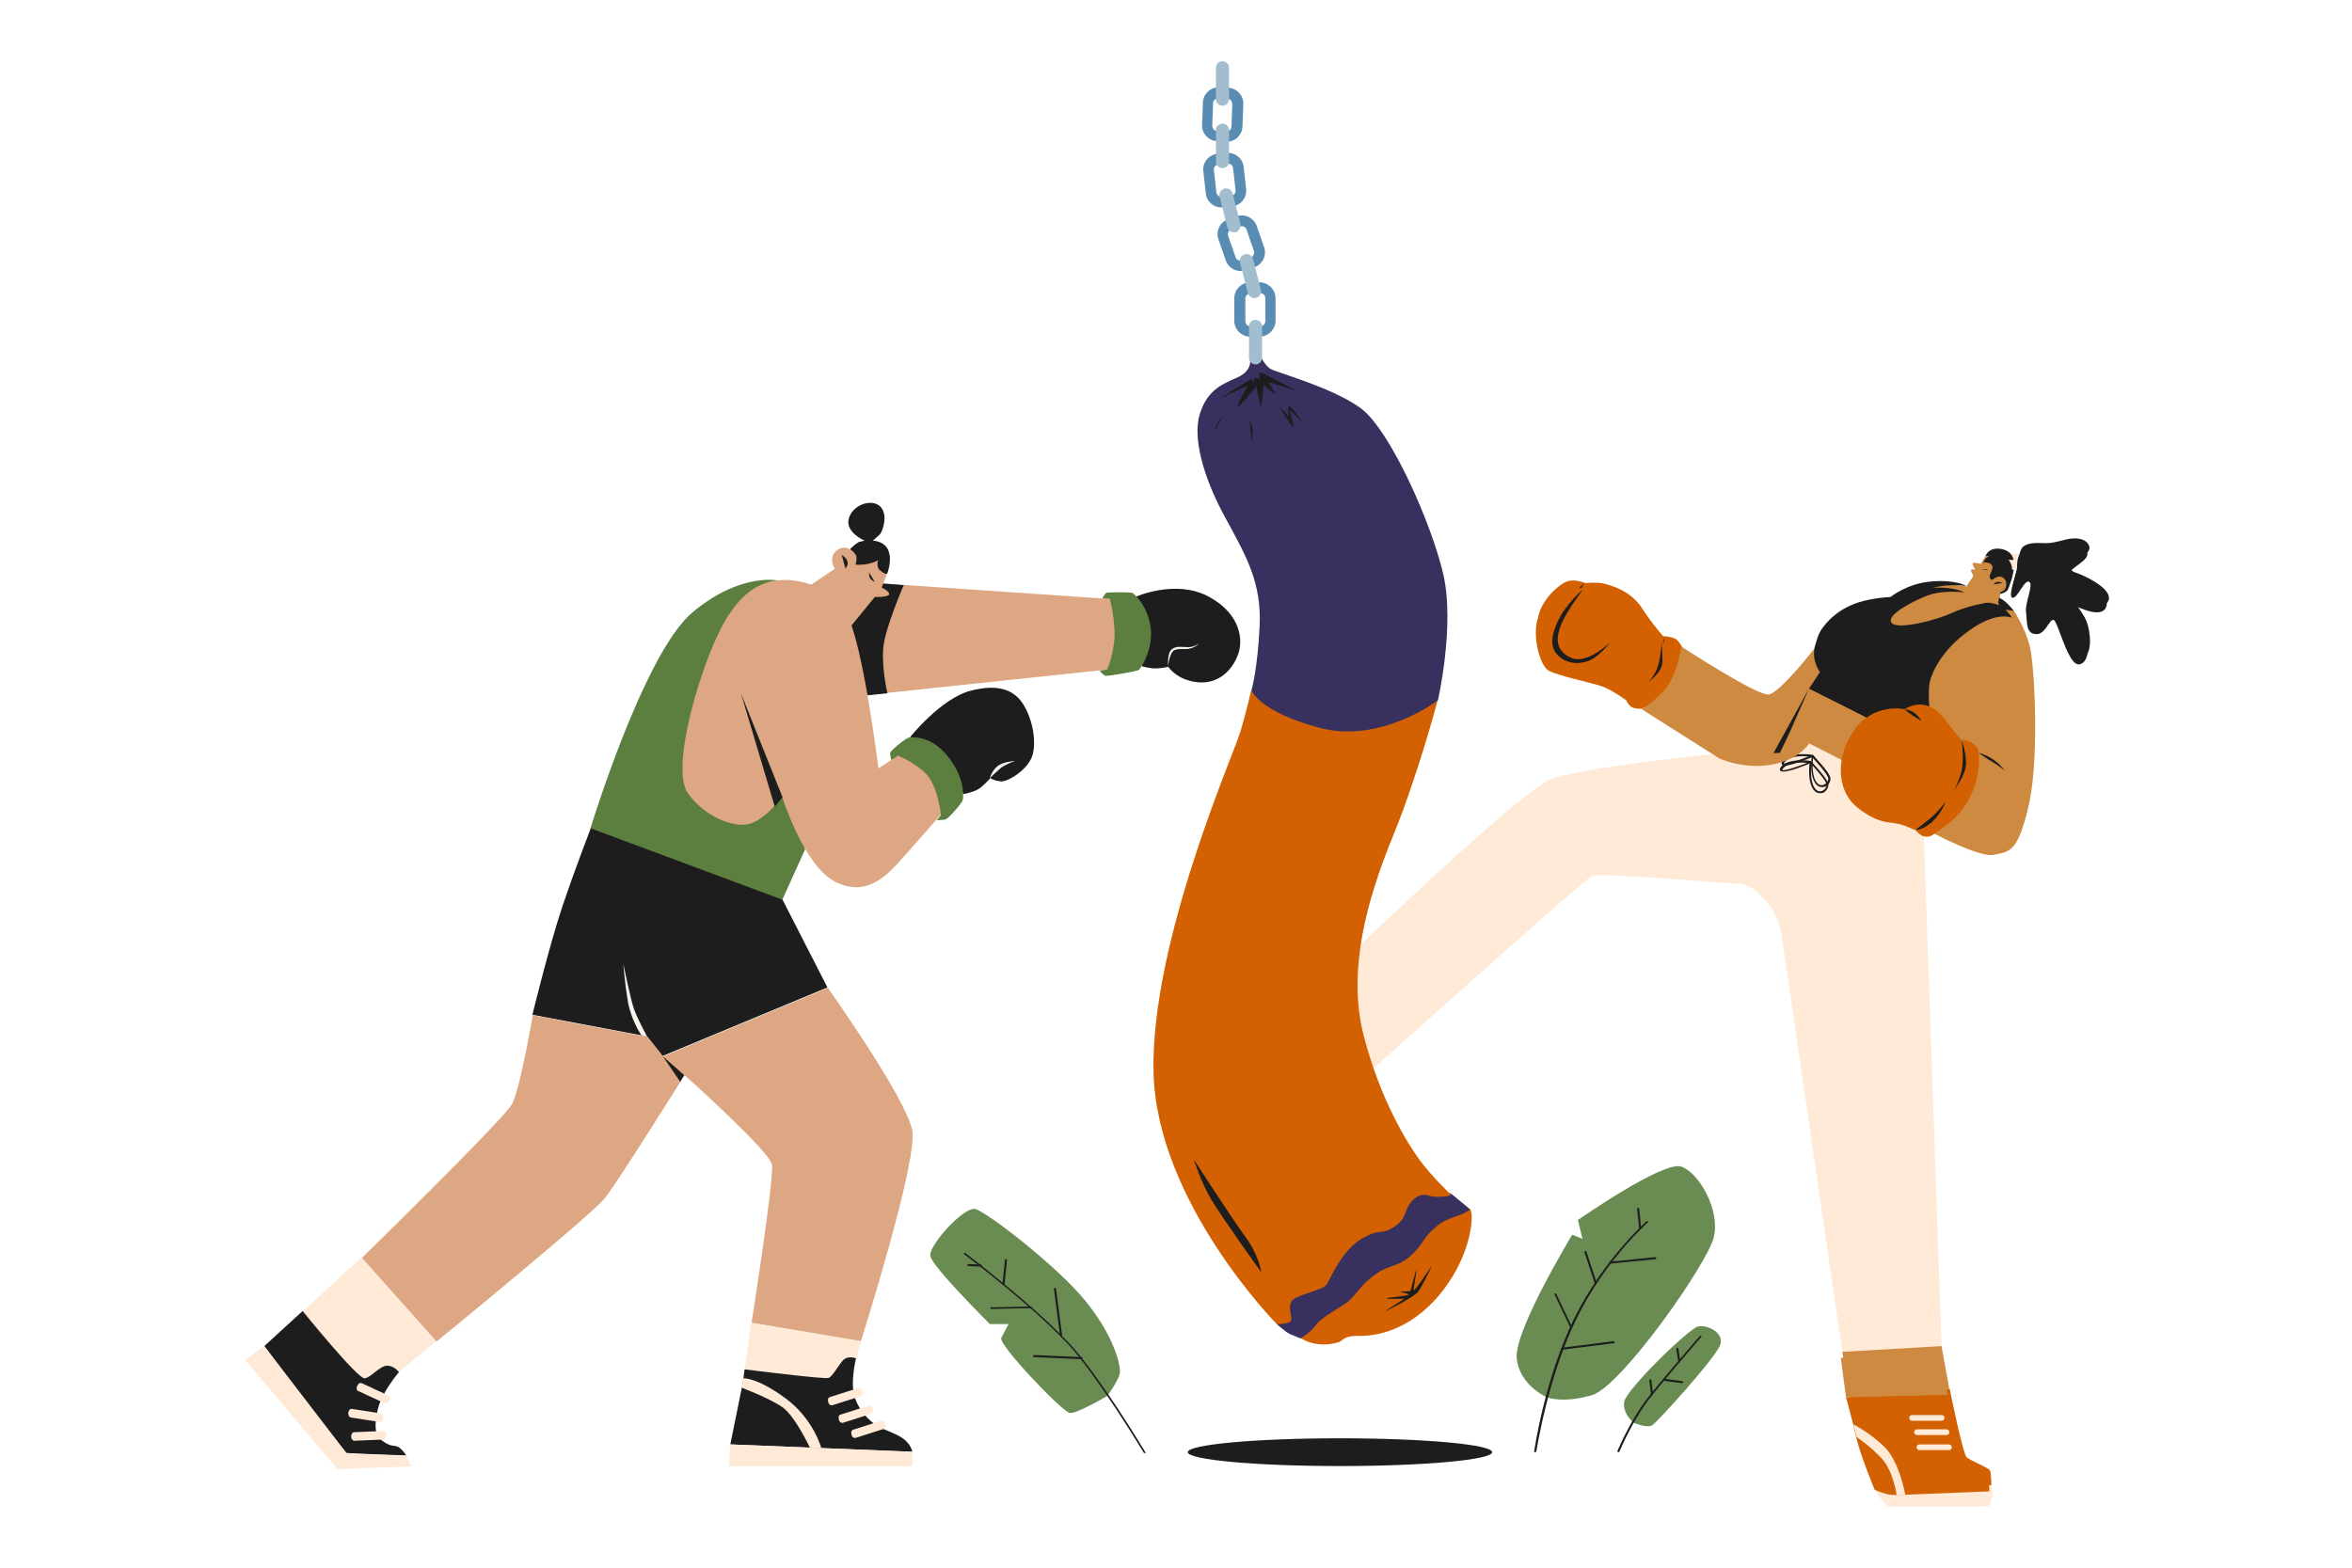 <svg xmlns="http://www.w3.org/2000/svg" xml:space="preserve" viewBox="0 0 600 400" id="couple-doing-boxing-practice">
  <path fill="#6A8C53" d="M394.727 356.576s-7.183-3.019-7.808-10.098 14.159-31.44 14.159-31.44l2.603 1.041-1.145-4.789s21.758-15.2 26.339-13.638c4.581 1.562 9.994 11.139 8.329 18.01s-23.632 38.103-31.024 40.289c-7.289 2.186-11.453.625-11.453.625zM416.797 363.031s-2.811-2.082-2.499-5.205c.312-3.123 16.553-18.843 18.843-19.364 2.29-.521 6.663 1.457 5.726 4.581-.937 3.123-16.032 19.78-17.386 20.613s-4.684-.625-4.684-.625zM282.499 356.159s-7.704 4.581-9.578 4.373c-1.874-.208-18.323-17.49-17.49-19.156.833-1.666 1.874-3.54 1.874-3.54h-4.789s-14.783-14.679-15.2-17.386c-.416-2.707 8.537-12.597 11.452-11.972 2.811.625 20.821 14.471 28.109 23.424 7.287 8.953 8.849 16.137 8.849 18.01.001 1.875-3.227 6.247-3.227 6.247z"></path>
  <path fill="#1E1D1D" d="M391.603 370.526s-.104 0 0 0c-.208 0-.312-.104-.208-.312 0-.208 2.707-18.531 10.098-33.627 7.392-15.096 18.427-24.882 18.531-24.986.104-.104.312-.104.312 0 .104.104.104.312 0 .312-.104.104-11.035 9.786-18.323 24.882-7.288 14.991-9.994 33.314-10.098 33.522-.103.209-.207.209-.312.209z"></path>
  <path fill="#1E1D1D" d="M398.475 344.395a.224.224 0 0 1-.208-.208c0-.104.104-.312.208-.312l13.117-1.666c.104 0 .312.104.312.208s-.104.312-.208.312l-13.221 1.666zM400.765 338.774c-.104 0-.208-.104-.208-.104l-3.956-8.329c-.104-.104 0-.312.104-.312.104-.104.312 0 .312.104l3.956 8.329c.104.103 0 .312-.208.312.104 0 .104 0 0 0zM410.759 322.429a.224.224 0 0 1-.208-.208c0-.104.104-.312.208-.312l11.452-1.145c.104 0 .312.104.312.208s-.104.312-.208.312l-11.556 1.145zM407.011 327.634a.224.224 0 0 1-.208-.208l-2.603-7.912c0-.104 0-.312.208-.312.104 0 .312 0 .312.208l2.603 7.912c.001.208-.103.312-.312.312zM418.359 313.684a.224.224 0 0 1-.208-.208l-.521-4.997c0-.104.104-.312.208-.312s.312.104.312.208l.521 4.997c0 .208-.104.312-.312.312zM412.841 370.526c-.208-.104-.312-.208-.208-.312 0-.104 3.54-8.433 8.12-14.054 4.477-5.622 12.805-15.2 12.909-15.304.104-.104.208-.104.312 0 .104.104.104.208 0 .312-.104.104-8.329 9.578-12.805 15.2-4.477 5.622-8.016 13.846-8.016 13.95-.104.208-.208.208-.312.208z"></path>
  <path fill="#1E1D1D" d="M421.378 356.055a.224.224 0 0 1-.208-.208l-.416-3.644c0-.104.104-.312.208-.312s.312.104.312.208l.416 3.644c-.104.208-.208.312-.312.312zM429.082 352.932c-.104 0-.104 0 0 0l-4.581-.625c-.104 0-.208-.104-.208-.312s.104-.208.312-.208l4.581.625c.104 0 .208.104.208.312-.104.104-.208.208-.312.208zM428.353 347.727a.224.224 0 0 1-.208-.208l-.521-3.331c0-.104.104-.312.208-.312s.312.104.312.208l.521 3.331c-.104.104-.208.312-.312.312zM291.973 370.734c-.104 0-.208 0-.208-.104-.104-.104-9.057-15.096-16.969-24.986-8.016-9.89-28.629-25.506-28.838-25.61-.104-.104-.104-.208 0-.312.104-.104.208-.104.312 0 .208.208 20.821 15.824 28.838 25.714 8.016 9.89 16.969 24.986 17.074 25.09.104.104 0 .312-.104.312-.001-.104-.001-.104-.105-.104z"></path>
  <path fill="#1E1D1D" d="m275.836 346.79-12.076-.521c-.104 0-.208-.104-.208-.312s.104-.208.312-.208l12.076.521c.104 0 .208.104.208.312.001.104-.207.208-.312.208zM270.631 340.96a.224.224 0 0 1-.208-.208l-1.562-11.868c0-.104.104-.312.208-.312s.312.104.312.208l1.562 11.868c0 .104-.104.208-.312.312.104 0 0 0 0 0zM252.829 333.985c-.104 0-.208-.104-.208-.208s.104-.208.208-.208l10.202-.208c.104 0 .208.104.208.208a.224.224 0 0 1-.208.208l-10.202.208zM255.952 327.842c-.208 0-.312-.104-.208-.312l.625-6.038c0-.104.104-.208.312-.208.104 0 .208.104.208.312l-.625 6.038c0 .104-.104.208-.312.208zM250.226 323.158l-3.227-.104c-.104 0-.208-.104-.208-.312 0-.104.104-.208.208-.208l3.227.104c.104 0 .208.104.208.312.104.103-.104.208-.208.208z"></path>
  <path fill="#CE8A41" d="M496.752 148.987s-4.06.104-8.537 1.874c-4.477 1.874-6.455 3.748-6.559 5.83s2.29 3.331 7.392 2.707c5.101-.625 21.134-5.934 21.134-5.934s.937-1.249-1.77-2.707c-2.811-1.457-6.767-1.145-6.767-1.145l-4.893-.625z"></path>
  <path fill="#D36101" d="M424.397 162.312s-.104 2.915-3.54 7.6c-3.54 4.685-5.518 7.079-5.518 7.079s.312.937 1.145 1.666c.833.729 2.811.625 2.811.625l9.057-3.956 1.145-7.6-.416-2.707s-.729-1.457-1.77-2.082c-1.144-.521-2.914-.625-2.914-.625z"></path>
  <path fill="#CE8A41" d="M463.229 165.019s-9.161 11.868-12.076 12.181c-3.019.312-22.175-12.181-22.175-12.181s-1.041 6.663-4.581 10.098c-3.54 3.54-5.205 4.164-5.205 4.164l19.884 12.597s9.89 4.581 19.156-.521c9.266-5.205 8.537-23.008 7.287-24.673-1.249-1.561-2.29-1.665-2.29-1.665z"></path>
  <path fill="#FFE9D7" d="M512.263 141.283h3.436v2.394l-2.915.208z"></path>
  <path fill="#1E1D1D" d="M506.538 141.803s.729-2.186 3.748-1.77c3.019.416 3.54 2.603 3.54 3.956 0 1.457-.625 4.372-1.249 5.101-.625.833-1.978.937-1.978.937l-4.685-2.915.624-5.309z"></path>
  <path fill="#FFE9D7" d="m490.713 211.555 4.581 131.904-25.298 1.457-15.512-106.397s-.625-4.789-3.748-8.329c-3.019-3.54-4.477-4.685-8.641-4.789-4.268-.208-34.147-2.707-35.917-1.978s-56.322 49.659-56.322 49.659l-20.301-15.2s56.634-55.281 66.004-59.029c9.37-3.748 58.925-8.224 58.925-8.224l2.499-4.893 18.323 9.37 15.407 16.449z"></path>
  <path fill="#CE8A41" d="m501.645 149.611 2.499-3.748s-.833-1.457-.937-1.978c-.104-.625 2.082 0 2.082 0l1.249-2.082s1.666 0 2.082.833-.625 1.978-.625 2.811.729.833.729.833 1.458-1.458 2.707-.521c1.353.937.729 3.019 0 3.331l-.729.416-.833 3.748-8.224-3.643z"></path>
  <path fill="#1E1D1D" d="M524.34 156.586c1.145 0 3.748 12.181 6.767 11.348 3.019-.833 2.082-7.183 1.145-9.474-.937-2.29-3.644-5.309-3.227-5.622.416-.312 6.663 3.54 8.537.937 1.978-2.603-3.227-5.518-5.83-6.767s-3.644-.937-3.227-2.394c.416-1.457 5.101-3.227 4.477-5.205s-3.331-2.394-5.83-1.77c-2.603.625-3.852 1.041-6.038.937-2.186-.104-3.748 0-4.893.833-1.145.833-1.145 3.019-1.145 3.956-.104.937-2.499 7.496-1.145 7.6 1.353.104 3.019-4.789 4.268-4.06 1.145.729-1.145 5.309-.833 7.704.312 2.499-.104 5.518 2.499 5.622 2.289.207 3.226-3.645 4.475-3.645z"></path>
  <path fill="#CE8A41" d="M493.941 211.034s11.556 6.142 15.2 5.414c3.644-.833 6.246-.312 8.641-12.181 2.394-11.868 1.249-34.668 0-39.457-1.249-4.789-3.956-8.849-3.956-8.849l-2.499-1.457s-9.786.833-15.824 6.246c-6.038 5.518-5.726 15.72-5.309 16.865.416 1.145 2.603 2.499 2.603 2.499l1.144 30.92z"></path>
  <path fill="#1E1D1D" d="M513.825 155.962s-3.852-1.874-10.931 3.227c-7.079 4.997-9.578 10.827-10.098 13.222-.521 2.499 0 7.704 0 7.704l-10.931 3.956-19.884-9.994 2.811-4.268s-3.748-4.789.521-10.098c4.164-5.309 9.994-6.455 12.389-6.871 2.394-.416 4.581-.521 4.581-.521s4.164-3.436 10.411-3.956c6.246-.521 8.953 1.145 8.953 1.145s-5.83-.833-10.098 1.041c-4.268 1.77-9.994 4.997-8.433 6.767 1.562 1.77 11.348-.729 15.408-2.603 4.06-1.874 8.953-2.603 8.953-2.603s1.562 0 3.123.729c1.455.832 3.225 3.123 3.225 3.123z"></path>
  <path fill="#D36101" d="M504.976 189.588s1.353 4.477-1.562 11.244c-2.915 6.663-7.704 8.849-9.474 10.307-2.707 2.186-4.789-.833-4.789-.833s-.104-.416.521-.937c.625-.521 6.663-5.205 9.057-9.578 2.29-4.372 2.29-12.597 2.29-12.597s2.916.208 3.957 2.394z"></path>
  <path fill="#1E1D1D" d="M505.184 190.421s1.457.312 3.331 1.457c1.874 1.145 3.331 3.019 3.331 3.019s-2.811-2.082-4.268-2.811c-1.457-.832-2.394-1.665-2.394-1.665z"></path>
  <path fill="#CE8A41" d="m461.98 174.18-4.997 11.348 18.218 9.37 1.458-13.326z"></path>
  <path fill="#D36101" d="M404.409 148.778s-2.186-1.041-4.372-.521c-2.186.625-6.767 4.685-7.6 9.057-.729 4.372.833 11.035 3.123 12.285s10.307 2.915 13.222 3.852c2.811.937 6.455 3.644 6.455 3.644s5.205-2.603 7.6-6.246c2.394-3.644 1.458-8.537 1.458-8.537s-2.707-2.915-5.518-7.287c-2.915-4.372-7.704-5.622-9.682-6.142-1.875-.417-4.686-.105-4.686-.105z"></path>
  <path fill="#1E1D1D" d="M411.28 162.104s-5.934 5.934-10.098 4.06c-4.06-1.77-3.852-5.309-2.394-8.745 1.562-3.436 5.518-8.745 5.518-8.745s-4.581 3.852-6.559 8.329c-2.082 4.581-1.562 7.079.416 8.849s4.893 2.082 7.392 1.145c2.601-.729 5.725-4.893 5.725-4.893zM455.317 195.314c-.312 0-.625-.104-.729-.208-.208-.208-.104-.521.104-.937 1.77-2.394 7.392-1.666 7.6-1.562.104 0 .208.104.208.208s0 .208-.104.312c-1.666.73-5.413 2.187-7.079 2.187zm4.789-2.394c-1.77 0-3.956.312-4.893 1.562-.208.208-.104.312-.104.312.312.312 3.331-.625 6.246-1.77-.416 0-.833-.104-1.249-.104z"></path>
  <path fill="#1E1D1D" d="M464.791 200.832c-.729 0-1.457-.416-1.978-1.458-1.249-2.394-.625-6.351-.625-6.559 0-.104.104-.208.208-.208s.208 0 .208.104c.104.208 3.748 3.956 4.268 5.518.312.937-.312 2.082-1.249 2.499-.312 0-.624.104-.832.104zm-2.291-7.392c-.104 1.145-.312 3.956.625 5.726.833 1.457 1.77 1.249 2.186 1.041.729-.312 1.249-1.145 1.041-1.77-.416-1.249-2.915-3.956-3.852-4.997z"></path>
  <path fill="#CE8A41" d="m469.996 344.916 1.353 10.098 25.923-.624-1.978-10.932z"></path>
  <path fill="#FFE9D7" d="M507.995 382.603c-.521.416-24.049.208-25.402.208-1.353 0-3.852-4.372-3.852-4.372l29.254.416c0 .104.729 3.019 0 3.748z"></path>
  <path fill="#D36101" d="M478.741 378.542s-3.748-9.057-4.685-13.326c-.937-4.268-2.603-10.202-2.603-10.202l25.923-.625s3.331 16.657 4.373 17.49c1.041.833 5.414 2.603 5.83 3.227.416.521.416 3.852.416 3.852s-22.175.937-24.361.937-4.893-1.353-4.893-1.353z"></path>
  <path fill="#FFE9D7" d="M497.584 368.444h-7.496a.712.712 0 0 1-.729-.729c0-.416.312-.729.729-.729h7.496c.416 0 .729.312.729.729 0 .313-.312.729-.729.729zM496.96 364.592h-7.496a.712.712 0 0 1-.729-.729c0-.416.312-.729.729-.729h7.496c.416 0 .729.312.729.729a.713.713 0 0 1-.729.729zM495.71 360.948h-7.496a.712.712 0 0 1-.729-.729c0-.416.312-.729.729-.729h7.496c.416 0 .729.312.729.729a.711.711 0 0 1-.729.729z"></path>
  <path fill="#D36101" d="M486.341 179.386s-8.016-1.77-13.013 5.622c-4.997 7.392-3.644 15.408.416 18.947 4.06 3.54 7.079 4.06 8.12 4.268 1.145.104 3.019.416 3.748.625.833.208 3.436 1.353 3.436 1.353s8.224-2.915 10.931-8.224c2.707-5.414.833-14.783.833-14.783s-1.874-2.186-3.748-4.685-3.54-3.956-6.038-4.268c-2.499-.313-4.685 1.145-4.685 1.145z"></path>
  <path fill="#1E1D1D" d="M486.341 179.386s1.77.208 2.811 1.145 1.562 1.874 1.562 1.874-2.394-1.353-3.227-2.082c-.938-.625-1.146-.937-1.146-.937zM509.036 147.529s.312-.625 1.041-.625c.729-.104 1.145.312 1.145.312l-2.186.313zM461.98 174.18l-9.058 16.449 1.562-.208 2.499-4.893zM500.916 187.194s.729 4.789 0 7.912-1.978 4.997-1.978 4.997 3.331-4.164 3.123-7.183c-.104-3.124-1.145-5.726-1.145-5.726zM489.048 210.201s3.54-2.603 4.997-4.06c1.457-1.458 2.707-3.123 2.707-3.123s-1.145 3.123-3.54 5.205c-2.395 2.083-4.164 1.978-4.164 1.978zM424.397 162.312s-.208 3.852-.937 6.142c-.729 2.29-2.394 3.956-2.394 3.956s3.54-2.499 3.54-5.101l-.209-4.997z"></path>
  <path fill="#FFE9D7" d="M473.223 361.885s4.06 1.978 7.912 5.726c3.852 3.748 5.309 12.181 5.309 12.181l-2.186.104s-.833-6.142-3.852-9.37c-2.915-3.123-6.351-5.414-6.351-5.414l-.832-3.227z"></path>
  <path fill="#1E1D1D" d="m506.017 143.781 1.562-.104s-.208.208-.729.208-.833-.104-.833-.104z"></path>
  <path fill="#CE8A41" d="m349.857 272.978-6.767 7.6-21.134-14.888 7.6-8.016z"></path>
  <path fill="#FFE9D7" d="M297.387 283.285c.208.625 19.884 13.534 21.03 14.263 1.145.729 5.622-1.457 5.622-1.457l-24.673-15.928c-.001-.002-2.292 2.08-1.979 3.122z"></path>
  <path fill="#D36101" d="M323.934 296.09s8.12-5.518 11.348-8.537c3.123-3.019 7.808-6.975 7.808-6.975l-21.238-14.887s-11.972 11.972-13.43 12.076c-1.353.104-5.934-.833-6.663-.625-.625.208-2.499 3.019-2.499 3.019s17.906 13.117 19.676 14.263c1.979 1.249 4.998 1.666 4.998 1.666z"></path>
  <path fill="#FFE9D7" d="m313.836 277.142 6.246 4.164c.312.208.833.104 1.041-.208.208-.312.104-.833-.208-1.041l-6.246-4.164c-.312-.208-.833-.104-1.041.208-.209.312-.105.833.208 1.041zM316.542 274.331l6.246 4.164c.312.208.833.104 1.041-.208.208-.312.104-.833-.208-1.041l-6.246-4.164c-.312-.208-.833-.104-1.041.208-.312.313-.208.833.208 1.041zM319.561 272.041l6.246 4.164c.312.208.833.104 1.041-.208.208-.312.104-.833-.208-1.041l-6.246-4.164c-.312-.208-.833-.104-1.041.208-.208.312-.104.729.208 1.041zM337.78 285.263s-4.581-.625-9.786.416c-5.205.937-11.139 7.287-11.139 7.287l1.77 1.249s4.164-4.685 8.329-5.622 8.329-1.041 8.329-1.041l2.497-2.289z"></path>
  <path fill="#CE8A41" d="M496.335 150.548s-4.06.104-8.537 1.874-6.455 3.748-6.559 5.83c-.104 2.082 2.29 3.331 7.392 2.707 5.101-.625 21.134-5.934 21.134-5.934s.937-1.249-1.77-2.707-6.767-1.145-6.767-1.145l-4.893-.625z"></path>
  <path fill="#D36101" d="M423.877 163.874s-.104 2.915-3.54 7.6c-3.54 4.685-5.518 7.079-5.518 7.079s.312.937 1.145 1.666c.833.729 2.811.625 2.811.625l9.057-3.956 1.145-7.6-.416-2.707s-.729-1.457-1.77-2.082c-1.04-.521-2.914-.625-2.914-.625z"></path>
  <path fill="#CE8A41" d="M462.813 166.685s-9.161 11.868-12.076 12.181c-3.019.312-22.175-12.181-22.175-12.181s-1.041 6.663-4.581 10.098c-3.54 3.436-5.205 4.164-5.205 4.164l19.884 12.597s9.89 4.581 19.156-.521c9.266-5.205 8.537-23.008 7.287-24.673-1.249-1.665-2.29-1.665-2.29-1.665z"></path>
  <path fill="#FFE9D7" d="M511.847 142.844h3.436v2.395l-2.915.208z"></path>
  <path fill="#1E1D1D" d="M506.017 143.365s.729-2.186 3.748-1.77c3.019.416 3.54 2.603 3.54 3.956s-.625 4.372-1.249 5.101c-.625.729-1.978.937-1.978.937l-4.685-2.915.624-5.309z"></path>
  <path fill="#CE8A41" d="m501.228 151.277 2.499-3.748s-.833-1.457-.937-1.978c-.104-.625 2.082 0 2.082 0l1.249-2.082s1.666 0 2.082.833c.416.833-.625 1.978-.625 2.811s.729.833.729.833 1.457-1.457 2.707-.521c1.353.937.729 3.019 0 3.331-.729.312-.729.416-.729.416l-.833 3.748-8.224-3.643z"></path>
  <path fill="#1E1D1D" d="M523.819 158.148c1.145 0 3.748 12.181 6.767 11.348 3.019-.833 2.082-7.183 1.145-9.474-.937-2.29-3.644-5.309-3.227-5.622.416-.312 6.663 3.54 8.537.937s-3.227-5.518-5.83-6.767c-2.603-1.249-3.644-.937-3.227-2.394.416-1.457 5.101-3.227 4.477-5.205-.625-1.978-3.331-2.394-5.83-1.77-2.603.625-3.852 1.041-6.038.937-2.186-.104-3.748 0-4.893.833-1.145.833-1.145 3.019-1.145 3.956 0 .937-2.499 7.496-1.145 7.6 1.353.104 3.019-4.789 4.268-4.06 1.145.729-1.145 5.309-.833 7.704.312 2.394-.104 5.518 2.499 5.622 2.393.207 3.33-3.645 4.475-3.645z"></path>
  <path fill="#CE8A41" d="M493.42 212.7s11.556 6.142 15.2 5.414c3.644-.833 6.246-.312 8.641-12.181 2.394-11.868 1.249-34.668 0-39.457-1.249-4.789-3.956-8.849-3.956-8.849l-2.499-1.458s-9.786.833-15.824 6.246c-6.038 5.518-5.726 15.72-5.309 16.865.416 1.145 2.603 2.499 2.603 2.499l1.144 30.921z"></path>
  <path fill="#1E1D1D" d="M513.305 157.627s-3.852-1.874-10.931 3.227c-7.079 4.997-9.578 10.827-10.098 13.222-.521 2.499 0 7.704 0 7.704l-10.931 3.956-19.884-9.994 2.811-4.268s-3.748-4.789.521-10.098c4.164-5.309 9.994-6.455 12.389-6.871 2.394-.416 4.581-.521 4.581-.521s4.164-3.436 10.411-3.956c6.246-.521 8.953 1.145 8.953 1.145s-5.83-.833-10.098 1.041c-4.268 1.77-9.994 4.997-8.433 6.767 1.562 1.77 11.348-.729 15.408-2.603 4.06-1.874 8.953-2.603 8.953-2.603s1.562 0 3.123.729 3.225 3.123 3.225 3.123z"></path>
  <path fill="#D36101" d="M504.56 191.15s1.353 4.477-1.562 11.244c-2.915 6.663-7.704 8.849-9.474 10.307-2.707 2.186-4.789-.833-4.789-.833s-.104-.416.521-.937c.625-.521 6.663-5.205 9.057-9.578 2.394-4.372 2.29-12.597 2.29-12.597s2.915.208 3.957 2.394z"></path>
  <path fill="#1E1D1D" d="M504.768 192.087s1.458.312 3.331 1.458c1.874 1.145 3.331 3.019 3.331 3.019s-2.811-2.082-4.268-2.811c-1.457-.937-2.394-1.666-2.394-1.666z"></path>
  <path fill="#CE8A41" d="m461.459 175.742-4.997 11.348 18.323 9.369 1.353-13.325z"></path>
  <path fill="#D36101" d="M403.992 150.34s-2.186-1.041-4.372-.521c-2.186.625-6.767 4.685-7.6 9.057-.833 4.372.833 11.035 3.123 12.285 2.29 1.249 10.307 2.915 13.222 3.852 2.811.937 6.455 3.644 6.455 3.644s5.205-2.603 7.6-6.246c2.394-3.644 1.457-8.537 1.457-8.537s-2.707-2.915-5.518-7.287c-2.915-4.372-7.704-5.622-9.682-6.142-1.978-.417-4.685-.105-4.685-.105z"></path>
  <path fill="#1E1D1D" d="M410.863 163.77s-5.934 5.934-10.098 4.06-3.852-5.309-2.394-8.745c1.458-3.436 5.518-8.745 5.518-8.745s-4.581 3.852-6.559 8.329c-2.082 4.581-1.562 7.079.416 8.849 1.978 1.77 4.893 2.082 7.392 1.145 2.602-.833 5.725-4.893 5.725-4.893zM454.901 196.876c-.312 0-.625-.104-.729-.208-.208-.208-.104-.521.104-.937 1.77-2.394 7.392-1.666 7.6-1.562.104 0 .208.104.208.208s0 .208-.104.312c-1.77.729-5.414 2.187-7.079 2.187zm4.788-2.291c-1.77 0-3.956.312-4.893 1.562-.208.208-.104.312-.104.312.312.312 3.331-.625 6.246-1.77-.416-.104-.832-.104-1.249-.104z"></path>
  <path fill="#1E1D1D" d="M464.27 202.393c-.729 0-1.458-.416-1.978-1.457-1.249-2.394-.625-6.351-.625-6.559 0-.104.104-.208.208-.208s.208 0 .208.104c.104.208 3.748 3.956 4.268 5.518.312.937-.416 2.082-1.249 2.499-.207-.001-.52.103-.832.103zm-2.186-7.391c-.104 1.145-.312 3.956.625 5.726.833 1.458 1.77 1.249 2.186 1.041.729-.312 1.249-1.145 1.041-1.77-.417-1.249-2.915-3.956-3.852-4.997z"></path>
  <path fill="#CE8A41" d="m469.58 346.478 1.353 10.098 25.923-.625-1.978-10.827z"></path>
  <path fill="#FFE9D7" d="M507.475 384.164c-.521.416-24.049.208-25.402.208-1.353 0-3.852-4.372-3.852-4.372l29.254.416c0 .105.832 3.124 0 3.748z"></path>
  <path fill="#D36101" d="M478.22 380.104s-3.748-9.057-4.685-13.326-2.603-10.202-2.603-10.202l25.923-.625s3.331 16.657 4.372 17.49c1.041.833 5.414 2.603 5.83 3.227.416.521.416 3.852.416 3.852s-22.175.937-24.361.937c-2.081 0-4.892-1.353-4.892-1.353z"></path>
  <path fill="#FFE9D7" d="M497.168 370.006h-7.496a.712.712 0 0 1-.729-.729c0-.416.312-.729.729-.729h7.496c.416 0 .729.312.729.729a.713.713 0 0 1-.729.729zM496.543 366.154h-7.496a.712.712 0 0 1-.729-.729c0-.416.312-.729.729-.729h7.496c.416 0 .729.312.729.729a.712.712 0 0 1-.729.729zM495.294 362.51h-7.496a.712.712 0 0 1-.729-.729c0-.416.312-.729.729-.729h7.496c.416 0 .729.312.729.729a.712.712 0 0 1-.729.729z"></path>
  <path fill="#D36101" d="M485.82 180.947s-8.016-1.77-13.013 5.622c-4.997 7.392-3.644 15.408.416 18.947 4.06 3.54 7.079 4.06 8.12 4.268 1.145.104 3.019.416 3.748.625s3.436 1.353 3.436 1.353 8.224-2.915 10.931-8.224c2.707-5.414.833-14.783.833-14.783s-1.874-2.186-3.748-4.685c-1.874-2.499-3.54-3.956-6.038-4.268-2.394-.312-4.685 1.145-4.685 1.145z"></path>
  <path fill="#1E1D1D" d="M485.82 180.947s1.77.208 2.811 1.145 1.562 1.874 1.562 1.874-2.394-1.353-3.227-2.082c-.833-.624-1.146-.937-1.146-.937zM508.62 149.091s.312-.625 1.041-.625 1.145.312 1.145.312l-2.186.313zM461.459 175.742l-9.057 16.449 1.666-.104 2.394-4.997zM500.395 188.755s.729 4.789 0 7.912-1.978 4.997-1.978 4.997 3.331-4.164 3.123-7.183c-.104-3.123-1.145-5.726-1.145-5.726zM488.631 211.763s3.54-2.603 4.997-4.06 2.707-3.123 2.707-3.123-1.145 3.123-3.54 5.205c-2.394 2.082-4.164 1.978-4.164 1.978zM423.877 163.874s-.208 3.852-.937 6.142c-.729 2.29-2.394 3.956-2.394 3.956s3.54-2.499 3.54-5.101c-.001-2.499-.209-4.997-.209-4.997z"></path>
  <path fill="#FFE9D7" d="M472.807 363.447s4.06 1.978 7.912 5.726c3.852 3.748 5.309 12.181 5.309 12.181l-2.186.104s-.833-6.142-3.852-9.37-6.351-5.414-6.351-5.414l-.832-3.227z"></path>
  <path fill="#1E1D1D" d="m505.601 145.343 1.562-.104s-.208.208-.729.208c-.625 0-.833-.104-.833-.104z"></path>
  <path fill="#598CB2" d="M321.331 85.898h-2.394c-2.186 0-4.06-1.77-4.06-4.06v-5.726c0-2.186 1.77-4.06 4.06-4.06h2.394c2.186 0 4.06 1.77 4.06 4.06v5.726c0 2.186-1.874 4.06-4.06 4.06zm-2.29-11.036c-.729 0-1.353.625-1.353 1.353v5.726c0 .729.625 1.353 1.353 1.353h2.394c.729 0 1.353-.625 1.353-1.353v-5.83c0-.729-.625-1.353-1.353-1.353h-2.394v.104zM319.978 68.2l-2.186.729c-2.082.729-4.372-.416-5.101-2.499l-1.874-5.414c-.729-2.082.416-4.372 2.499-5.101l2.186-.729c2.082-.729 4.373.416 5.101 2.499l1.874 5.414c.728 2.081-.417 4.372-2.499 5.101zm-5.83-9.682c-.729.208-1.041 1.041-.833 1.666l1.874 5.414c.208.729 1.041 1.041 1.666.833l2.186-.729c.729-.208 1.041-1.041.833-1.666L318 58.622c-.208-.729-1.041-1.041-1.666-.833l-2.186.729zM314.252 52.688l-2.29.208a3.988 3.988 0 0 1-4.373-3.644l-.625-5.622a3.986 3.986 0 0 1 3.644-4.372l2.29-.208a3.986 3.986 0 0 1 4.372 3.644l.625 5.622c.209 2.185-1.457 4.163-3.643 4.372zm-3.436-10.723c-.729.104-1.249.729-1.145 1.458l.625 5.622c.104.729.729 1.249 1.458 1.145l2.29-.208c.729-.104 1.249-.729 1.145-1.457l-.625-5.622c-.104-.729-.729-1.249-1.457-1.145l-2.291.207zM312.794 36.135l-2.29-.104c-2.186-.104-3.956-1.978-3.852-4.164l.208-5.726c.104-2.186 1.978-3.956 4.164-3.852l2.29.104c2.186.104 3.956 1.978 3.852 4.164l-.208 5.726c-.103 2.29-1.977 3.956-4.164 3.852zm-1.978-11.036c-.729 0-1.353.521-1.353 1.249l-.208 5.726c0 .729.521 1.353 1.249 1.353l2.29.104c.729 0 1.353-.521 1.353-1.249l.208-5.726c0-.729-.521-1.353-1.249-1.353l-2.29-.104z"></path>
  <path fill="#D36101" d="M341.632 342.417c.833-.312 1.249-1.666 4.997-1.562 3.748.104 12.909-.937 21.03-11.035s8.329-20.509 7.392-21.238-12.909 1.457-23.528 9.994c-10.619 8.537-19.78 22.799-19.78 22.799s3.955 2.916 9.889 1.042z"></path>
  <path fill="#38305E" d="m375.05 308.583-4.789-3.956s-15.2-6.351-29.879 1.978c-14.575 8.329-14.679 31.232-14.679 31.232s2.082 1.874 3.227 2.499c1.145.521 2.811 1.145 2.811 1.145s2.499-1.353 4.06-3.54c1.666-2.186 7.079-4.685 8.745-6.455 1.77-1.77 3.227-4.268 6.663-6.559 3.331-2.29 5.518-1.562 8.953-4.789 3.331-3.227 3.019-4.581 6.142-7.079 3.125-2.707 5.936-2.394 8.746-4.476z"></path>
  <path fill="#D36101" d="M325.704 337.837s-30.712-31.128-31.44-64.338c-.729-33.21 20.509-81.203 22.175-86.825 1.666-5.622 2.707-10.411 2.707-10.411l47.577 2.499s-4.893 18.739-11.452 34.772c-6.559 16.032-11.66 34.251-7.392 50.7s11.139 27.484 14.367 31.857c3.227 4.372 7.912 8.745 7.912 8.745s-.312.416-2.499.521c-2.186.104-3.227-.312-3.227-.312s-2.29-.937-4.372 1.562-1.041 4.268-4.477 6.455c-3.436 2.29-3.227.104-8.224 3.019s-7.912 9.994-8.849 11.556-6.871 2.499-8.641 3.956.104 4.789-.625 5.518c-.834.83-3.54.726-3.54.726z"></path>
  <path fill="#38305E" d="M318.937 92.04s.416 2.811-3.748 4.477c-4.06 1.77-7.392 3.436-9.161 9.266-1.77 5.83.833 15.824 6.455 26.131s9.37 16.865 8.849 27.901-2.082 16.345-2.082 16.345 1.874 5.414 17.49 9.578c15.616 4.06 30.087-7.079 30.087-7.079s4.373-19.156 1.353-32.169c-3.019-13.013-13.638-37.062-21.238-42.476-7.6-5.414-21.758-9.057-23.008-9.994-1.249-.937-2.082-2.603-2.082-2.603l-2.915.623z"></path>
  <path fill="#1E1D1D" d="M310.816 101.93s8.329-5.309 8.537-5.309 0 1.249 0 1.249.625-1.457 1.041-1.457c.416 0 1.041.521 1.041.521s-.312-1.666 0-1.874c.312-.208 9.37 4.685 9.37 4.685l-7.287-2.29s1.77 2.603 1.77 3.019-2.915-2.29-2.915-2.29-.521 5.309-.729 5.518c-.208.104-1.145-5.101-1.145-5.101s-4.268 5.309-4.685 5.101c-.416-.208 2.394-5.309 2.394-5.309l-7.392 3.537zM312.066 105.99s-1.249 1.458-1.666 2.29c-.416.833-.729 1.874-.729 1.874l2.395-4.164zM318.729 107.136s.625 1.457.833 2.499c.104 1.041-.208 2.915-.208 2.915l-.625-5.414zM326.224 103.596s3.331 5.414 3.748 5.518c.312.104-1.041-4.477-.937-4.477.104 0 3.436 3.227 3.436 3.227s-3.123-4.268-3.644-4.372c-.521-.104 0 2.811 0 2.811l-2.603-2.707zM365.264 322.949s-2.29 5.101-3.54 6.663-8.12 4.893-8.433 4.997c-.312.104 5.101-3.227 4.893-3.227-.312 0-4.581.104-4.477-.104.104-.208 5.414-.625 5.622-.937s-2.186-.625-2.186-.729c0-.104 2.394-.104 2.603-.208.208-.104 1.353-5.205 1.562-5.205s-.937 4.997-.625 4.997c.313.208 4.581-6.247 4.581-6.247zM321.748 324.615s-10.098-14.054-12.805-18.635c-2.707-4.581-4.372-10.098-4.372-10.098s9.578 14.887 13.117 19.676c3.539 4.789 4.06 9.057 4.06 9.057z"></path>
  <ellipse cx="341.84" cy="370.526" fill="#1E1D1D" rx="38.832" ry="3.54"></ellipse>
  <path fill="#A1BDCE" d="M320.29 92.977a1.645 1.645 0 0 1-1.666-1.666v-8.016c0-.937.729-1.666 1.666-1.666.937 0 1.666.729 1.666 1.666v8.016c0 .937-.729 1.666-1.666 1.666zM320.394 76.008c-.937.208-1.77-.312-2.082-1.249l-1.978-7.808c-.208-.937.312-1.77 1.249-2.082.937-.208 1.77.312 2.082 1.249l1.978 7.808c.209.936-.312 1.873-1.249 2.082zM315.189 59.246c-.937.208-1.77-.312-2.082-1.249l-1.978-7.808c-.208-.937.312-1.77 1.249-2.082.937-.208 1.77.312 2.082 1.249l1.978 7.808c.104.937-.416 1.874-1.249 2.082zM311.857 42.902a1.645 1.645 0 0 1-1.666-1.666V33.22c0-.937.729-1.666 1.666-1.666.937 0 1.666.729 1.666 1.666v8.016c0 .937-.729 1.666-1.666 1.666zM311.857 26.973a1.645 1.645 0 0 1-1.666-1.666v-8.016c0-.937.729-1.666 1.666-1.666.937 0 1.666.729 1.666 1.666v8.016c0 .833-.729 1.666-1.666 1.666z"></path>
  <path fill="#1E1D1D" d="M289.891 152.214s10.098-4.477 18.427 0c8.329 4.477 8.953 11.348 7.392 15.096-1.458 3.748-4.893 7.287-10.202 6.767-5.309-.521-7.496-3.956-7.496-3.956s-1.041.312-2.811.416c-1.77.104-3.852-.521-3.852-.521l-1.458-17.802z"></path>
  <path fill="#5C7F3F" d="m281.146 152.734 1.874.104-.729 18.01-1.77.208s.729 1.145 1.457 1.353c.625.208 8.016-1.145 8.537-1.457.521-.312 3.748-5.414 3.019-10.827-.729-5.518-4.164-8.641-4.685-8.849-.625-.208-6.246-.208-6.663 0-.311.209-1.04 1.458-1.04 1.458z"></path>
  <path fill="#DDA783" d="m225.345 148.882 57.779 3.956s1.77 6.663 1.041 11.452c-.729 4.789-1.77 6.559-1.77 6.559l-60.903 6.455s-7.287-11.035-8.016-17.906c-.832-6.664 11.869-10.516 11.869-10.516z"></path>
  <path fill="#F8F2ED" d="M306.027 164.082s-1.249 1.041-2.915 1.041-3.123-.416-4.268.625c-1.145 1.041-.833 4.164-.833 4.164s.312-3.54 1.666-4.06c1.353-.521 2.915 0 3.956-.416 1.249-.209 2.394-1.354 2.394-1.354z"></path>
  <path fill="#1E1D1D" d="M230.55 149.299s-4.685 10.723-5.205 15.824c-.521 5.101 1.041 11.764 1.041 11.764l-4.997.521s-7.6-11.348-8.016-17.906c-.416-6.559 11.868-10.619 11.868-10.619l5.309.416zM232.216 188.027s7.808-9.786 15.304-11.764c7.496-1.978 11.452 0 13.638 3.644s3.227 8.849 2.29 12.597c-1.041 3.852-6.351 6.975-8.016 6.871-1.77-.104-2.811-.833-2.811-.833s-1.874 2.186-3.227 2.915c-1.353.729-3.54 1.145-3.54 1.145l-13.638-14.575zM220.556 137.951s-4.893-2.082-4.06-5.518 5.518-5.309 7.912-3.331c2.29 1.978.833 6.455 0 7.287s-1.77 1.562-1.77 1.562 3.123 0 4.06 2.707c.937 2.603-.416 5.83-.416 5.83l-8.537-1.666-.833-4.789s1.457-1.457 2.29-1.77c.833-.208 1.354-.312 1.354-.312z"></path>
  <path fill="#5C7F3F" d="m238.983 209.264 1.041-1.249-10.931-15.096-1.666 1.145s-.521-1.562-.312-2.082c.312-.625 4.06-3.852 4.997-3.852 1.041 0 5.518-.416 9.786 4.997 4.268 5.414 3.852 9.89 3.748 10.827-.104.937-3.748 4.893-4.372 5.101-.522.209-2.291.209-2.291.209zM150.596 211.451s13.638-44.766 26.027-55.177c12.389-10.411 22.071-8.12 22.071-8.12l6.663 68.607-5.83 12.909-48.931-18.219z"></path>
  <path fill="#DDA783" d="m206.605 149.403 6.351-4.268s-1.874-3.019.625-4.789c2.499-1.77 4.789.833 4.893 1.666.104.833-.208 2.082-.208 2.082s1.562.104 3.123-.208c1.562-.312 2.603-.937 2.603-.937s-.521 1.666.416 2.499c.937.833 1.77 1.145 1.77 1.145l-1.249 3.331s2.186 1.041 1.874 1.77c-.312.729-3.644.625-3.644.625l-6.455 7.912-10.099-10.828z"></path>
  <path fill="#1E1D1D" d="M214.726 141.595s1.145.625 1.457 1.666c.312 1.041-.521 1.77-.521 1.77l-.936-3.436z"></path>
  <path fill="#DDA783" d="m229.092 192.816-4.997 3.227s-3.956-31.961-8.016-39.04c-4.06-7.079-11.452-9.474-17.386-8.953-5.934.521-11.66 4.372-16.761 16.553-5.101 12.076-10.411 32.169-6.455 37.791 3.956 5.622 11.035 8.745 15.304 7.912 4.268-.833 8.745-6.975 8.745-6.975s5.518 17.594 13.534 21.654c7.912 4.06 13.222-1.77 16.032-4.789s10.931-12.389 10.931-12.389-.729-6.975-3.644-10.202c-2.81-3.02-7.287-4.789-7.287-4.789z"></path>
  <path fill="#1E1D1D" d="m199.63 203.434-10.619-26.547 8.641 28.942z"></path>
  <path fill="#F8F2ED" d="M258.971 194.169s-2.29.729-3.644 1.77c-1.353 1.145-2.811 2.603-2.811 2.603s.521-2.082 2.186-3.227c1.562-1.042 4.269-1.146 4.269-1.146z"></path>
  <path fill="#1E1D1D" d="m135.813 258.924 29.254 5.518 3.956 4.997 42.059-17.49-11.452-22.383-48.93-18.219s-3.956 10.202-7.287 20.093c-3.332 9.994-7.6 27.484-7.6 27.484z"></path>
  <path fill="#F8F2ED" d="M159.028 246.014s1.874 9.161 2.707 11.452c.833 2.394 3.331 6.975 3.331 6.975l-1.457-.312s-2.499-3.54-3.436-8.537c-.832-4.997-1.145-9.578-1.145-9.578z"></path>
  <path fill="#DDA783" d="M219.619 342.209s14.471-45.599 13.117-53.719c-1.458-8.12-21.55-36.437-21.55-36.437l-42.059 17.49-3.956-4.997-29.254-5.518s-3.227 18.843-5.309 22.695-38.311 39.248-38.311 39.248l19.052 21.342s39.769-32.481 42.996-36.646c3.227-4.06 20.301-31.336 20.301-31.336s21.654 19.364 22.279 22.799c.625 3.436-5.205 40.393-5.205 40.393l27.899 4.686z"></path>
  <path fill="#FFE9D7" d="m74.702 336.9 17.49-16.033 19.051 21.342-13.534 11.244-6.871 1.041z"></path>
  <path fill="#1E1D1D" d="m67.414 343.458 7.287-6.663 2.499-2.29s14.054 17.386 15.824 17.178c1.666-.208 3.956-3.331 5.83-3.227 1.874.104 2.915 1.666 2.915 1.666s-4.372 4.997-5.414 9.578c-1.041 4.581-.625 6.767 1.457 8.12 2.082 1.457 2.707.833 3.748 1.353 1.041.521 2.082 2.186 2.082 2.186s-14.679-.521-15.2-.625c-.623 0-21.028-27.276-21.028-27.276z"></path>
  <path fill="#FFE9D7" d="m62.521 346.998 4.893-3.54 21.03 27.381 15.095.624 1.458 2.707-18.948.625zM191.614 337.524l-2.082 15.2 25.922.937 2.083-3.852 2.082-7.6z"></path>
  <path fill="#1E1D1D" d="m186.304 368.548 3.227-15.928.416-3.227s20.509 2.603 21.446 2.186c1.041-.416 2.394-3.123 3.644-4.477 1.249-1.353 3.331-.521 3.331-.521s-1.562 6.246-.312 9.994c1.249 3.748 4.477 6.871 6.975 7.912 2.499 1.041 4.789 1.874 6.142 3.227 1.353 1.353 1.562 2.707 1.562 2.707l-46.431-1.873z"></path>
  <path fill="#FFE9D7" d="m185.888 374.066.416-5.518 46.432 1.874v3.644zM219.515 356.264l-7.183 2.29c-.416.104-.937-.208-1.041-.833-.208-.625 0-1.145.416-1.249l7.183-2.29c.416-.104.937.208 1.041.833.104.624 0 1.144-.416 1.249zM222.221 360.74l-7.183 2.29c-.416.104-.937-.208-1.041-.833-.208-.625 0-1.145.416-1.249l7.183-2.29c.416-.104.937.208 1.041.833.105.52-.103 1.145-.416 1.249zM225.449 364.592l-7.183 2.29c-.416.104-.937-.208-1.041-.833-.208-.625 0-1.145.416-1.249l7.183-2.29c.416-.104.937.208 1.041.833.104.52-.104 1.145-.416 1.249zM98.126 358.033l-6.767-3.123c-.416-.208-.521-.729-.208-1.353.208-.521.729-.833 1.145-.625l6.767 3.123c.416.208.521.729.208 1.353-.208.521-.729.729-1.145.625zM96.877 362.822l-7.392-1.145c-.416-.104-.729-.625-.625-1.249.104-.625.521-1.041.937-.937l7.392 1.145c.416.104.729.625.625 1.249-.105.625-.521 1.041-.937.937zM97.918 367.299l-7.496.312c-.416 0-.833-.416-.833-1.041s.312-1.145.729-1.145l7.496-.312c.416 0 .833.416.833 1.041-.001.624-.313 1.145-.729 1.145z"></path>
  <path fill="#1E1D1D" d="m174.54 274.331-5.413-4.789 4.372 6.455z"></path>
  <path fill="#FFE9D7" d="M189.636 351.683s3.331-.312 10.619 4.997c7.287 5.309 9.266 12.805 9.266 12.805l-2.915-.104s-3.748-8.016-6.975-10.307c-3.227-2.29-10.411-4.997-10.411-4.997l.416-2.394z"></path>
  <path fill="#1E1D1D" d="m221.701 146.072 1.457 2.394s-.729-.312-1.145-.833c-.416-.729-.312-1.561-.312-1.561z"></path>
</svg>
